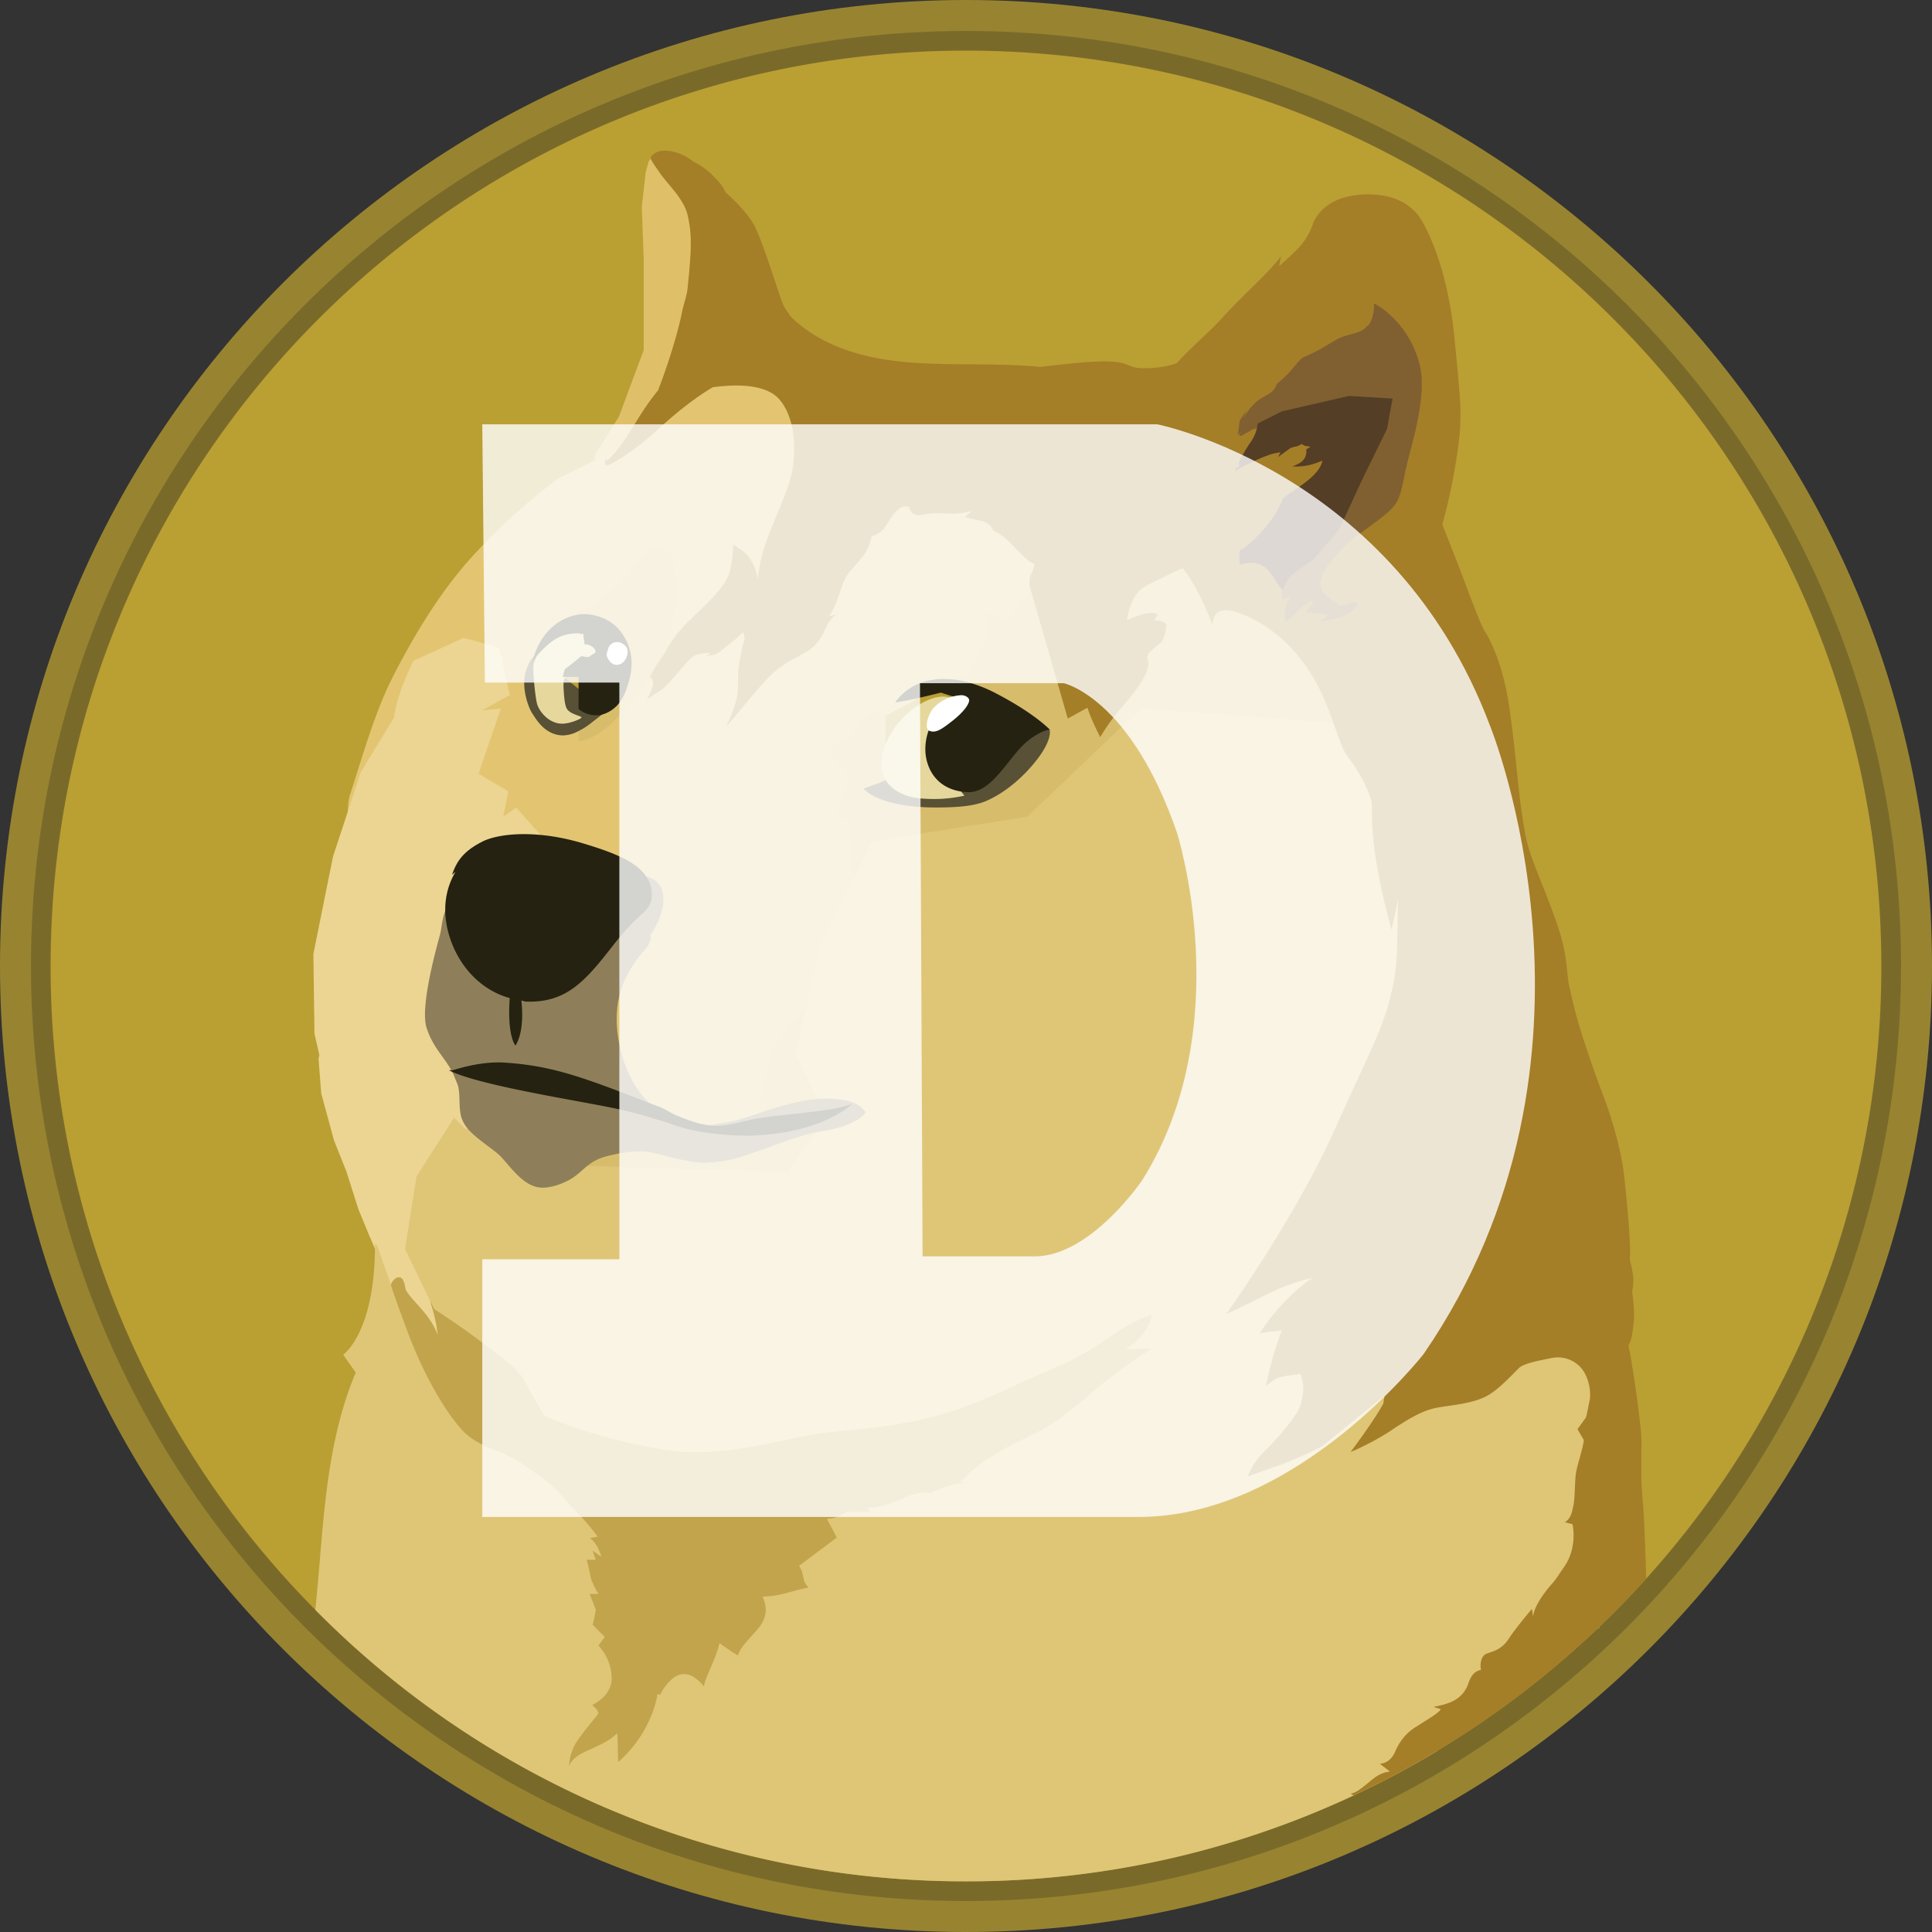 <svg height="40" width="40" xmlns="http://www.w3.org/2000/svg"><rect width="100%" height="100%" fill="#333333" stroke="none"/><g fill-rule="evenodd"><path d="m20 0c11.045 0 20 8.954 20 20s-8.955 20-20 20c-11.046 0-20-8.954-20-20s8.954-20 20-20" fill="#988430"/><path d="m20 .641c10.691 0 19.359 8.667 19.359 19.359 0 10.691-8.668 19.359-19.359 19.359-10.692 0-19.359-8.668-19.359-19.359 0-10.692 8.667-19.359 19.359-19.359" fill="#7a6a2a"/><path d="m38.951 20a18.882 18.882 0 0 1 -5.837 13.681l-.048.046a19.046 19.046 0 0 1 -5.041 3.446 18.877 18.877 0 0 1 -8.025 1.778 18.89 18.89 0 0 1 -13.472-5.622 18.892 18.892 0 0 1 -5.48-13.329c0-10.467 8.485-18.952 18.952-18.952 10.466 0 18.951 8.485 18.951 18.952" fill="#ba9f33"/><path d="m12.288 9.718.038-.311.489-.783.512-1.375v-1.88l-.039-1.088.08-.712.062-.226.065-.087.418.217.575.783.055 1.511-.559 2.385-1.599 1.744z" fill="#dfc068"/><path d="m27.75 15.644a8.62 8.62 0 0 0 -.612.034c-.297.022-.609.043-.747.031-.255-.024-.582-.065-1.071-.071-.489 0-.705-.153-.705-.153s-.12.049-.327.055c-.208 0-.392-.055-.761-.055-.207 0-.352.12-.472.217a2.731 2.731 0 0 0 -.179.156c.046.001.158.001.299-.023l-.076.023.079-.007c-.111.018-.225.106-.338.237l.008-.001a2.924 2.924 0 0 0 -.245.332l-.024.04h-.001l-.093.146a2.332 2.332 0 0 1 -.456.57c-.214.194-.518.281-.871.401-.479.161-1.129.689-1.848.689-.297 0-.478-.165-.728-.159l-.223.056-.003-.008-.214.117c-.32.192-.505.473-.543.544.016-.201-.059-.559-.065-.592l-.072-.016a10.775 10.775 0 0 0 -.096-.631l-.023.136c-.039-.227-.142-.522-.142-.522h.006v-.902l.527-.593 2.525-.934.133-.134-.968-.346s-.143-.217.032-.407c.175-.191.424-.272.521-.392l-.071-.048s.087-.175.282-.266l-.185-.087c-.158 0-.255.097-.402.097-.142 0-.158-.072-.158-.072s.24-.022.217-.128c-.023-.114-.065-.114-.065-.114s.463-.191.544-.295c.081-.103.071-.223.087-.271.055 0 .375-.169.505-.098s.039.266.039.266.392-.295.592-.582c.175.015.256-.12.385-.12.159 0 .408.216.457.679.014.119.032.216.043.329l.62-.62 1.696-1.201 2.848 2.488.433 1.26.01.019.359 1.039s-.207-.107-.463-.113zm-10.207 4.696c-.048.103-.174.19-.168.265l.071.129s-.43.712.418 1.431c-.201.081-.456.19-.593.256.098.022.305.064.392.141l.168.153.114.142a.536.536 0 0 0 -.209-.076c-.03 0-.053.01-.063.037l-.029.002a1.641 1.641 0 0 0 -.551-.073h-.032c-.496.011-1.043.2-1.475.342.005-.046-.001-.133-.094-.215-.159-.143-.353.006-.56-.152-.272-.207-.282-.448-.369-.538.087-.055.265-.135.689-.191l-.039-.217c.039-.113.201-.184.153-.32.07-.017.103-.017.281-.239.168-.224.272-.273.401-.288.13-.017.207 0 .447-.224.168-.158.113-.294.113-.294s.11-.036.071-.259l.194-.057.285-.085.136.096s.098.207.249.234zm-.893 3.161c.217-.065.392-.08.57-.119.231-.054.434-.123.582-.234.04.068.06.159.039.283-.042.226-.216.41-.369.552a4.76 4.76 0 0 1 -.239.24s.246 0 .175.174c-.056.143-.104.12-.24.137-.136.016-.175.087-.223.136l-.153-.023c.06.071.05.09.013.09a.32.32 0 0 1 -.067-.01l-.099-.001.002.018-.043-.001c-.208 0-.224.068-.239.105a.357.357 0 0 0 -.13-.022c-.174 0-.478.091-1.223.381-.42.164-.711.216-.913.216-.291 0-.398-.107-.44-.135-.077 0-.191.032-.294.055-.113.032-.217.054-.304.088a.795.795 0 0 0 -.207.113s-.007-.017-.12-.056a.215.215 0 0 0 -.058-.007c-.025 0-.053.003-.081.006-.029.002-.058.005-.088.005a.277.277 0 0 1 -.204-.075c-.056-.054-.103-.073-.14-.073-.058 0-.096.044-.115.073a.553.553 0 0 0 -.064-.064v-1.058c.119-.1.222-.208.368-.279.142-.072.295-.097.43-.129a2.46 2.46 0 0 1 .474-.051c.084 0 .158.006.216.018.233.048.783.217 1.087.217.12 0 .402-.016.706-.097.463-.136 1.022-.369 1.391-.473z" fill="#d7bc6b"/><path d="m22.01 11.298-1.93-1.159-1.825.191-1.656 2.294-1.316 2.063-.022-.029.312-.891v-.855l-.256.049-1.919.815-1.165 1.207-.109.232-.901-1.109-.105-.518.008-.012.006-.12.003-.033.072-.054.489-.278.983-.674s.08-.082.183-.196l.685 1.455.776-.592s.294-.296.572-.627l.801.151.595-1.408.767-3.006-1.544-.608-1.255.631s-.304.239-1.081.935a3.263 3.263 0 0 0 -.276.277l-.031-.109s-.327.081-.936.402a7.879 7.879 0 0 1 -.363.175l-.048.037-.108.081-.046.035-.039.03c-.513.402-1 .847-1.445 1.324a9.43 9.43 0 0 0 -.325.366l-.154.191-.021.026-.022.028-.079.106c-.196.262-.378.535-.55.814-.178.29-.344.586-.503.887-.078.15-.155.3-.224.453l-.054.122-.015.033-.014.035-.088.219c-.23.595-.406 1.21-.605 1.815-.029.152-.024.215-.041.439.064-.537.563-1.135.857-1.559.146-.211.227-.386.233-.418.026-.097-.054-.249.033-.402.064-.113.304-.081.504-.288.266-.271.457-.815.713-.879.365-.094.663.042.734.369.071.342-.43.543-.559.734-.127.19-.095.327-.088.88.007.554.158 1.169.223 1.272l.094-.139c.105.025.188.064.188.064l-.104.007.13.064.096-.038.082.097-.104.113.081.087.048.01-.32.039c-.055.039.282.12.385.158.104.039.327.218.385.36.055.136 2.023.928 2.023.928l.285-.013-.36 1.503-.304 1.488.609 1.473 1.236.488h1.353l.327-1.592 1-1.281-.071-.382c.127-.033.252-.071.252-.071l.071.048.152-.065s-.142-.055-.039-.401c.098-.304.185-.288.191-.311.007-.022.072-.343.072-.473.048-.167.087-.679.087-.679l-.104-1.129-.256-.155.075-.231c.081-.271.152-.232.184-.598.033-.369.386-.994.386-.994l.074-.167c.195.015.363-.072.363-.072l.847-.456.816-.431.417-.825-.12-.372.522.119z" fill="#e3c571"/><path d="m9.327 21.207-.146-.195.304-.155.625-2.462 1.326-.833-.75-.84-.266.185.104-.522-.617-.366.461-1.346-.385.032.57-.314-.217-.984-.735-.2-1.038.473s-.331.627-.406 1.179l-.685 1.124-.576 1.745-.408 2.023.023 1.65.101.441-.017.08.055.712.265.977.256.641.249.783.217.527.175.402.152.903.735.776.391.175.285-.145-.424-.592s-.113-.282-.048-.528c.064-.249.055-.265.022-.359-.032-.094-.304-.418-.288-.696.016-.281-.022-.375.185-.599.216-.216.152-.591.152-.591l.281.174.065-.097s.104.081.104.207c.022-.175-.071-.984.142-1.168.217-.185.592.864.592.864l-.233-1.521z" fill="#ecd592"/><path d="m33.243 29.501-.129 4.18-.001.021-.047.025-2.484 1.297-.827 1.227a18.877 18.877 0 0 1 -9.755 2.7 18.89 18.89 0 0 1 -13.472-5.622c.013-.122.025-.245.036-.367.031-.323.056-.648.084-.972.103-1.217.241-2.444.717-3.573l-.084-.119-.175-.25s.641-.44.657-2.196l.001-.098.038.016.292.828.035.101.224.272.365.681.492.917 1.104 1.072 1.631 1.096 1.022 1.114.104 2.967-.196.254c.624-.227.785-.713.785-.713l1.848-1.679 2.113-1.946 2.57-.903.199-.048-.206-.142-.121-.051-1.261.533-2.689.793-4.537-1.152-2.261-2.06-.066-.061-.221-.455v-.001l-.042-.086-.075-.156h-.001l-.525-1.085.239-1.505.777-1.216.236.235.046-.008.093-.004.253.083 1.855.611.252.083.022.001 4.162.119.571-.817.163-.231.052-.075-.023-.048-.048-.097-.055-.114-.06-.122-.458-.94.242-1.01.169-.71.143-.6.549-1.099.119-.236.371-.743 3.21-.505 2.36-2.249 3.981.301.342.026.77.058 1 5.447-1.925 6.857-.582 1.88c1.111-.451 4.303-1.426 4.303-1.426l1.489.096.24 1.599" fill="#dfc677"/><path d="m23.851 27.232c-.447.104-.832.451-1.359.761-.376.224-.839.399-1.343.631-.696.327-1.208.56-2.071.768-.674.158-1.321.2-1.849.255-.974.107-1.76.434-2.902.417-.424-.007-.897-.093-1.37-.207a10.507 10.507 0 0 1 -1.684-.542c-.159-.259-.342-.597-.438-.758-.143-.24-.343-.37-.832-.745-.485-.375-1.055-.735-1.055-.735s.09.295.113.561c-.11-.311-.327-.522-.478-.697a1.471 1.471 0 0 1 -.175-.223c-.026-.048-.026-.249-.13-.272-.103-.022-.184.13-.184.152 0 .023.081.272.375 1.055.298.783.728 1.551 1.097 1.952s.848.401 1.288.728c.2.152.366.223.647.489.114.104.217.249.386.424.237.247.389.434.486.568l-.16.034c.136.081.201.281.24.384l-.184-.129.064.191h-.191c.026.049.075.305.097.401a1.6 1.6 0 0 0 .152.305h-.184l.129.327-.032.168-.033.143.25.254-.13.175c.104.127.25.305.272.648.023.382-.362.566-.401.583l.097.096.032.072c0 .026-.152.184-.401.521a1.035 1.035 0 0 0 -.209.602c.01-.073.076-.21.387-.347.466-.2.544-.294.608-.358.016.109.016.446.023.598.686-.602.809-1.346.816-1.418l.048.033c.039-.087.217-.392.441-.431.223-.038.384.152.471.25.024-.162.143-.376.224-.593.058-.145.091-.271.097-.303l.249.174.13.08c.081-.2.158-.249.424-.559.262-.314.119-.586.087-.658l.207-.015c.224-.032.382-.088.512-.12.152-.038.239-.055.239-.055s-.032-.016-.087-.113l-.055-.224-.055-.113.776-.582c-.058-.13-.184-.347-.201-.386l.121-.016c.097-.022.161-.064.2-.087l.065-.023-.016-.015c.126-.014.511-.007.511-.007l-.048-.097s.097.038.391-.049c.207-.058.408-.168.56-.217.194-.054.304-.032.369-.032.304-.162.728-.217.728-.217s-.01-.006-.129 0c.336-.343.543-.485 1.055-.767.21-.11.53-.246.825-.43.456-.288.903-.722 1.239-.977.547-.414.858-.599.858-.599s-.32.016-.554.022c.441-.281.499-.553.554-.706" fill="#c2a44d"/><path d="m18.342 16.463c-.165-.006-.342-.039-.462-.136a.391.391 0 0 1 -.142-.271c-.074.13-.148.153-.191.173a.354.354 0 0 0 -.044-.274.423.423 0 0 0 -.076-.095c-.081-.077-.224-.142-.233-.294-.01-.152.087-.152.24-.207.151-.055.232-.184.336-.327.104-.145.223-.266.223-.266h.325a.259.259 0 0 1 .016-.018l.003.653c-.053.13-.085.262-.092.392a.615.615 0 0 0 .095.367zm-4.53-3.04-.046.086-.016.035-.086.119c-.064.094-.15.229-.208.359l.034.025a1.563 1.563 0 0 1 -.117.114l-.118.185-.174.174c-.097.094-.185.214-.289.328-.168.187-.525.475-.814.502v-.213c.104-.053.203-.123.287-.189.075-.056.143-.109.193-.151a.689.689 0 0 0 .416-.322l.009-.004-.008.003c.02-.034.039-.071.057-.112.136-.337.249-.766-.023-1.2-.265-.431-.734-.447-.825-.447a.996.996 0 0 0 -.295.057c.017-.01.069-.041.155-.076l-.009-.001c.288-.119.304-.168.68-.439.369-.273.634-.667.793-.825a.336.336 0 0 1 .234-.091.26.26 0 0 1 .245.145.92.92 0 0 1 .07.353 4.655 4.655 0 0 1 -.144 1.584z" fill="#d7bc6b"/><path d="m9.271 18.761s-.064.08-.103.271-.023.168-.055.304c-.033.137-.43 1.489-.281 1.945.148.456.407.625.569.993l.081.201c.055.24.006.424.071.664a.738.738 0 0 0 .169.272c.191.2.504.392.64.527.191.201.463.609.809.648.185.022.447-.056.664-.185.191-.12.31-.288.511-.385.142-.072.295-.097.43-.129.282-.056.538-.065.69-.033.233.048.783.217 1.087.217.12 0 .402-.016.706-.097.463-.136 1.022-.369 1.391-.473.217-.065.392-.08.57-.119.304-.072.56-.168.705-.353-.097-.113-.216-.288-.864-.282-.734.017-1.582.424-2 .489-.417.065-.599.119-1.064-.049-.457-.167-.473-.281-.473-.281s-.479-.337-.68-1.191c-.2-.858 0-1.479.522-2.072.135-.151.103-.288.103-.288s.343-.463.249-.896c-.103-.43-.767-.343-.767-.343z" fill="#8e7f5a"/><path d="m16.142 23.459a4.67 4.67 0 0 1 -1.288.017 3.925 3.925 0 0 1 -.728-.13c-.191-.055-.583-.201-1.064-.321-.337-.087-.713-.151-1.143-.232-1.062-.194-2.213-.418-2.625-.635h.072c.048-.006.553-.19 1.08-.158.233.016.648.049 1.169.19.663.175 1.488.522 2.022.719.143.055.282.152.385.192.408.158.424.158.664.2.281.039.569-.055.871-.12.368-.08 1-.12 1.553-.201.288-.039.527-.12.527-.12s-.44.441-1.495.599zm-3.673-3.602c-.446.544-.835.907-1.576.88-.035-.001-.065-.018-.099-.021.018.154.059.642-.121.931 0 0-.175-.176-.12-.983-.579-.159-1.042-.633-1.243-1.263-.239-.754.056-1.233.12-1.352l-.071.064c.103-.314.272-.515.663-.706.402-.175 1.175-.207 2.033.049s1.44.512 1.44 1.081c0 .278-.207.359-.473.647-.177.185-.378.456-.553.673z" fill="#252211"/><path d="m34.082 32.683c-.311.344-.634.677-.968.998l-.001.021-.047.025a19.046 19.046 0 0 1 -5.041 3.446l-.064-.037c.103-.017.181-.072.408-.259.216-.185.336-.185.407-.201l-.207-.158c.153-.017.246-.104.311-.24.061-.145.181-.369.43-.521.25-.161.473-.288.521-.369l-.151-.048c.093-.023.277-.049.43-.136a.61.61 0 0 0 .288-.344c.081-.249.201-.271.265-.288-.023-.103-.006-.232.065-.304.071-.071.327-.054.511-.342.143-.224.479-.616.479-.616l.023.159c.016-.178.184-.45.401-.689.11-.13.136-.194.24-.337.288-.408.175-.886.175-.886l-.159-.04c.11-.071.142-.167.175-.336.042-.184.025-.543.064-.728s.159-.559.152-.641l-.129-.223.158-.217c.026-.032.026-.042.097-.401l.003-.011a.959.959 0 0 0 -.109-.533.636.636 0 0 0 -.68-.311c-.184.039-.553.098-.673.201-.113.104-.392.424-.647.57-.321.19-.842.207-1.12.271-.281.066-.592.256-.919.48a5.649 5.649 0 0 1 -.809.426s.505-.672.679-1.006l.026-.16-1.281 1.037s-.272.152-.625.294c-.304.13-.663.24-.929.343.072-.19.185-.358.343-.52.169-.158.673-.706.751-.961.071-.266.088-.424-.006-.648-.087.023-.288.033-.424.072s-.282.184-.282.184.104-.593.327-1.152a4.943 4.943 0 0 0 -.456.055s.401-.673 1.087-1.143a3.601 3.601 0 0 0 -.614.191c-.402.168-.842.417-1.169.554.185-.256 1.479-2.103 2.249-3.825.767-1.719 1.055-2.159 1.224-3.081.085-.445.066-1.095.085-1.688-.047.238-.096.468-.137.636-.479-1.751-.392-2.398-.408-2.599s-.256-.679-.488-.967l-.016-.022c-.105-.148-.186-.399-.291-.694-.115-.325-.259-.704-.493-1.062-.456-.695-1-1.048-1.479-1.217a.783.783 0 0 0 -.279-.051c-.218.01-.244.19-.248.317a5.362 5.362 0 0 0 -.44-.929 3.2 3.2 0 0 0 -.181-.258l-.004.001c-.07.028-.176.075-.33.154-.327.168-.554.223-.68.473-.129.249-.136.446-.136.446s.224-.097.353-.129c.136-.033.288-.024.272.032l-.065.104s.256-.007.249.119a.643.643 0 0 1 -.097.327l-.272.233c-.054.152.023.159-.006.282-.023.12-.129.352-.479.76-.359.408-.511.696-.511.696s-.175-.328-.266-.609l-.407.224-.767-2.67-.029-.104.014-.169.002-.015s.071-.088.087-.249c-.12-.039-.136-.071-.294-.224-.159-.152-.289-.336-.554-.463-.039-.071-.087-.168-.281-.207a5.971 5.971 0 0 1 -.311-.071l.152-.119c-.12.015-.217.054-.479.048-.265-.006-.295-.016-.44.006-.146.023-.32.087-.385-.135-.072-.056-.223-.007-.353.184-.129.191-.175.343-.424.417a.859.859 0 0 1 -.114.311c-.07.12-.184.24-.336.418-.202.237-.206.602-.43.922l.139-.035s-.13.113-.184.232c-.056.12-.153.369-.392.521-.24.153-.544.249-.871.609-.326.352-.663.8-.831.961.087-.152.207-.456.239-.657s-.006-.44.049-.705c.032-.156.045-.286.104-.458l-.03-.139a3.505 3.505 0 0 1 -.294.257c-.153.103-.207.223-.463.233l.087-.049s-.265-.032-.408.097c-.142.13-.446.528-.598.647l-.217.141-.104.066s.203-.317.099-.431l-.034-.025c.058-.13.144-.265.208-.359l.086-.119.016-.035.046-.086c.078-.134.234-.367.515-.63.44-.418.712-.69.783-.968.071-.281.071-.554.071-.554l.152.104c.059.027.303.225.354.613.023-.17.046-.356.122-.609.136-.457.472-1.108.576-1.554.055-.201.168-1.042-.233-1.537-.297-.371-1.008-.322-1.394-.271-.277.162-.659.437-1.117.857-.46.428-.828.646-.987.729l-.085.038-.048-.049.016-.065.017-.052.015.069.174-.185c.22-.266.421-.632.593-.886.072-.108.171-.249.289-.392.118-.309.365-.991.495-1.615.032-.168.097-.337.113-.473.081-.793.103-1.119 0-1.553-.081-.321-.392-.609-.553-.832-.12-.176-.192-.268-.206-.324l.005-.045a.359.359 0 0 1 .281-.12.972.972 0 0 1 .594.228c.105.048.236.128.377.261.256.24.256.326.295.375l.083.078c.137.128.396.386.525.641.127.252.345.925.476 1.313v.001c.042.124.075.219.093.262.023.07.071.14.185.295.153.147.324.275.507.384.724.432 1.577.544 2.406.573.747.027 1.496-.006 2.24.067.551-.067 1.031-.115 1.303-.115.576 0 .473.142.842.142.424 0 .673-.104.673-.104h.002c.349-.38.662-.627.943-.938.32-.353.696-.695.984-1 .129-.142.233-.272.233-.272l-.036.198c.17-.152.343-.303.45-.431.191-.229.256-.463.256-.463l.016-.038.012-.003-.009-.004c.049-.081.266-.537 1.097-.544.832-.006 1.087.457 1.175.625.087.168.479.897.624 2.281.137 1.386.143 1.49.121 1.968-.017.266-.104.881-.256 1.537-.035.14-.071.285-.109.426.082.208.29.732.452 1.158.2.542.391 1.022.44 1.071.038.047.343.582.479 1.456s.184 1.679.265 2.217c.039.256.071.527.152.798.088.295.223.599.402 1.066.152.391.265.718.326 1 .072.359.072.631.114.808.039.153.097.457.233.897s.336 1.007.472 1.359c.265.705.385 1.295.424 1.609.032.286.128 1.192.128 1.632l-.005.148-.001-.004.001.014s.055.19.071.358c.007.169-.022.266-.022.295 0 .032.055.369.032.625-.024.187-.03.344-.11.487.083.365.25 1.573.265 1.875.016.311-.023.848.033 1.375.025.249.05.921.069 1.577" fill="#a57e28"/><path d="m29.392 7.55c-.211-.835-.826-1.217-.946-1.266.016.208-.071.45-.152.473-.106.152-.337.142-.553.239-.11.049-.288.169-.447.256a5.015 5.015 0 0 1 -.337.159l-.112.119c-.244.305-.402.408-.402.408-.016.016 0 .033-.071.129-.065.091-.217.137-.336.234-.175.136-.295.359-.295.359s.032-.088.081-.185l-.159.24c-.006.094-.022.191-.039.295l.077-.076-.048.072.033.023c.015-.007.125-.065.253-.142l2.116-.409-.217 1.376-1.016 1.816s-.211.256-.249.401c-.039.146-.03.304-.023.353l.184-.097a.63.63 0 0 0 -.119.553c.129-.087.2-.185.282-.256.109-.097.216-.168.239-.185l.055.039-.159.192c.071.022.35.039.447.055-.087.12-.136.12-.217.159l.158-.033c.69-.09.706-.385.706-.385l-.048.007-.072-.017c-.042 0-.081.049-.184.071-.104.023-.104-.026-.159-.064-.055-.039-.311-.153-.327-.36-.016-.278.392-.664.528-.815.158-.185.806-.561 1.007-.825.158-.201.174-.528.287-.968s.385-1.353.234-1.945" fill="#806031"/><path d="m26.728 11.919s-.087.087-.169.304a1.044 1.044 0 0 1 -.158-.217c-.12-.2-.305-.456-.735-.311-.006-.136-.016-.207 0-.304.072-.016.289-.191.505-.447.152-.174.295-.375.392-.631.064-.048.175-.129.32-.222.207-.143.457-.337.495-.554-.097.039-.304.136-.615.12.12-.056.305-.113.282-.353l.087-.055-.113-.017-.071-.038-.071.038-.152.039-.266.192.055-.098s-.158.017-.272.066c-.206.07-.446.2-.689.326l.049-.072.055-.022-.007-.087c.007-.023.142-.288.256-.44a.865.865 0 0 0 .136-.369l.495-.249 1.392-.321.902.055-.113.625-.534 1.091-.456.993-.521.608z" fill="#543e26"/><path d="m21.385 15.831c-.489.576-.975.768-1.104.8-.12.032-.32.087-.896.087-1.21 0-1.505-.391-1.505-.391l.298-.107 2.463-1.049.831-.113.256.039s.097.214-.343.734zm-9.479-.66a.68.68 0 0 1 -.265.055c-.37-.016-.544-.342-.625-.462-.078-.121-.214-.498-.143-.81.072-.304.208-.385.208-.385l.126-.042.352.395.978.793c.016.01-.113.113-.272.233a1.645 1.645 0 0 1 -.359.223z" fill="#585136"/><path d="m19.158 16.537c-.569-.017-.935-.327-.913-.744.023-.473.392-.99.849-1.24.456-.249.656-.065.656-.065l.017 1.735.2.25a2.88 2.88 0 0 1 -.809.064zm-7.122-2.951-.234.19-.013.01c-.014.086-.039.19-.087.243-.039.038-.039.152-.032.255.009.162.026.321.064.386.065.119.305.152.305.184 0 .026-.233.129-.402.129-.271 0-.482-.255-.521-.424-.038-.158-.087-.657-.071-.815l.097-.233.078-.129.488-.305h.408l-.038.07.028.196c.088-.016.24.071.224.168l-.152.097z" fill="#e6d89c"/><path d="m21.271 15.346c-.378.304-.728 1.088-1.248 1.055-.68-.039-.865-.56-.865-.886 0-.321.13-.522.13-.522l.544-.54-.353-.113s-.722.184-.945.2c.472-.641 1.343-.586 2.119-.168.787.414 1.081.734 1.081.734s-.174.007-.463.24zm-8.396-.872-.001.001a.689.689 0 0 1 -.416.322.352.352 0 0 1 -.08.012h-.023a.565.565 0 0 1 -.377-.131v-.663h-.324v-.006c.011-.053.024-.106.041-.155l.107-.078.234-.19.142.022.152-.097c.015-.089-.113-.17-.202-.17-.007 0-.015 0-.022.002l-.032-.224-.032.008a.34.34 0 0 0 -.113-.015.942.942 0 0 0 -.298.056c-.194.065-.401.278-.517.411-.057.065-.092.11-.092.11.01-.033.019-.065.03-.096.174-.526.497-.736.737-.821a.996.996 0 0 1 .295-.057c.091 0 .56.016.825.447.272.434.159.863.023 1.2a1.062 1.062 0 0 1 -.057.112zm-.098-1.18h-.011c-.151.016-.168.13-.174.14l-.033.113c0 .049.072.217.207.217.169 0 .247-.208.224-.311-.022-.09-.127-.159-.213-.159z" fill="#252211"/><g fill="#fff"><path d="m19.722 14.922c-.211.165-.347.268-.483.207-.12-.055-.006-.392.113-.495a.847.847 0 0 1 .538-.24c.097-.006.19.055.174.121-.022.119-.19.288-.342.407zm-6.956-1.158c-.135 0-.207-.168-.207-.217l.033-.113c.006-.01.023-.124.174-.14.088-.006.201.065.224.159.023.103-.055.311-.224.311z"/><path d="m19.101 26.012-.054-11.867h2.977s1.38.295 2.344 3.096c0 0 1.278 4.01-.72 7.194 0 0-1.066 1.577-2.226 1.577zm4.86-17.227h-13.976l.054 5.347h2.784v11.939h-2.838v5.336h13.59c3.275 0 5.901-3.376 5.901-3.376 4.204-6.12 1.366-13.024 1.366-13.024-1.982-5.25-6.881-6.222-6.881-6.222" opacity=".8"/></g></g></svg>